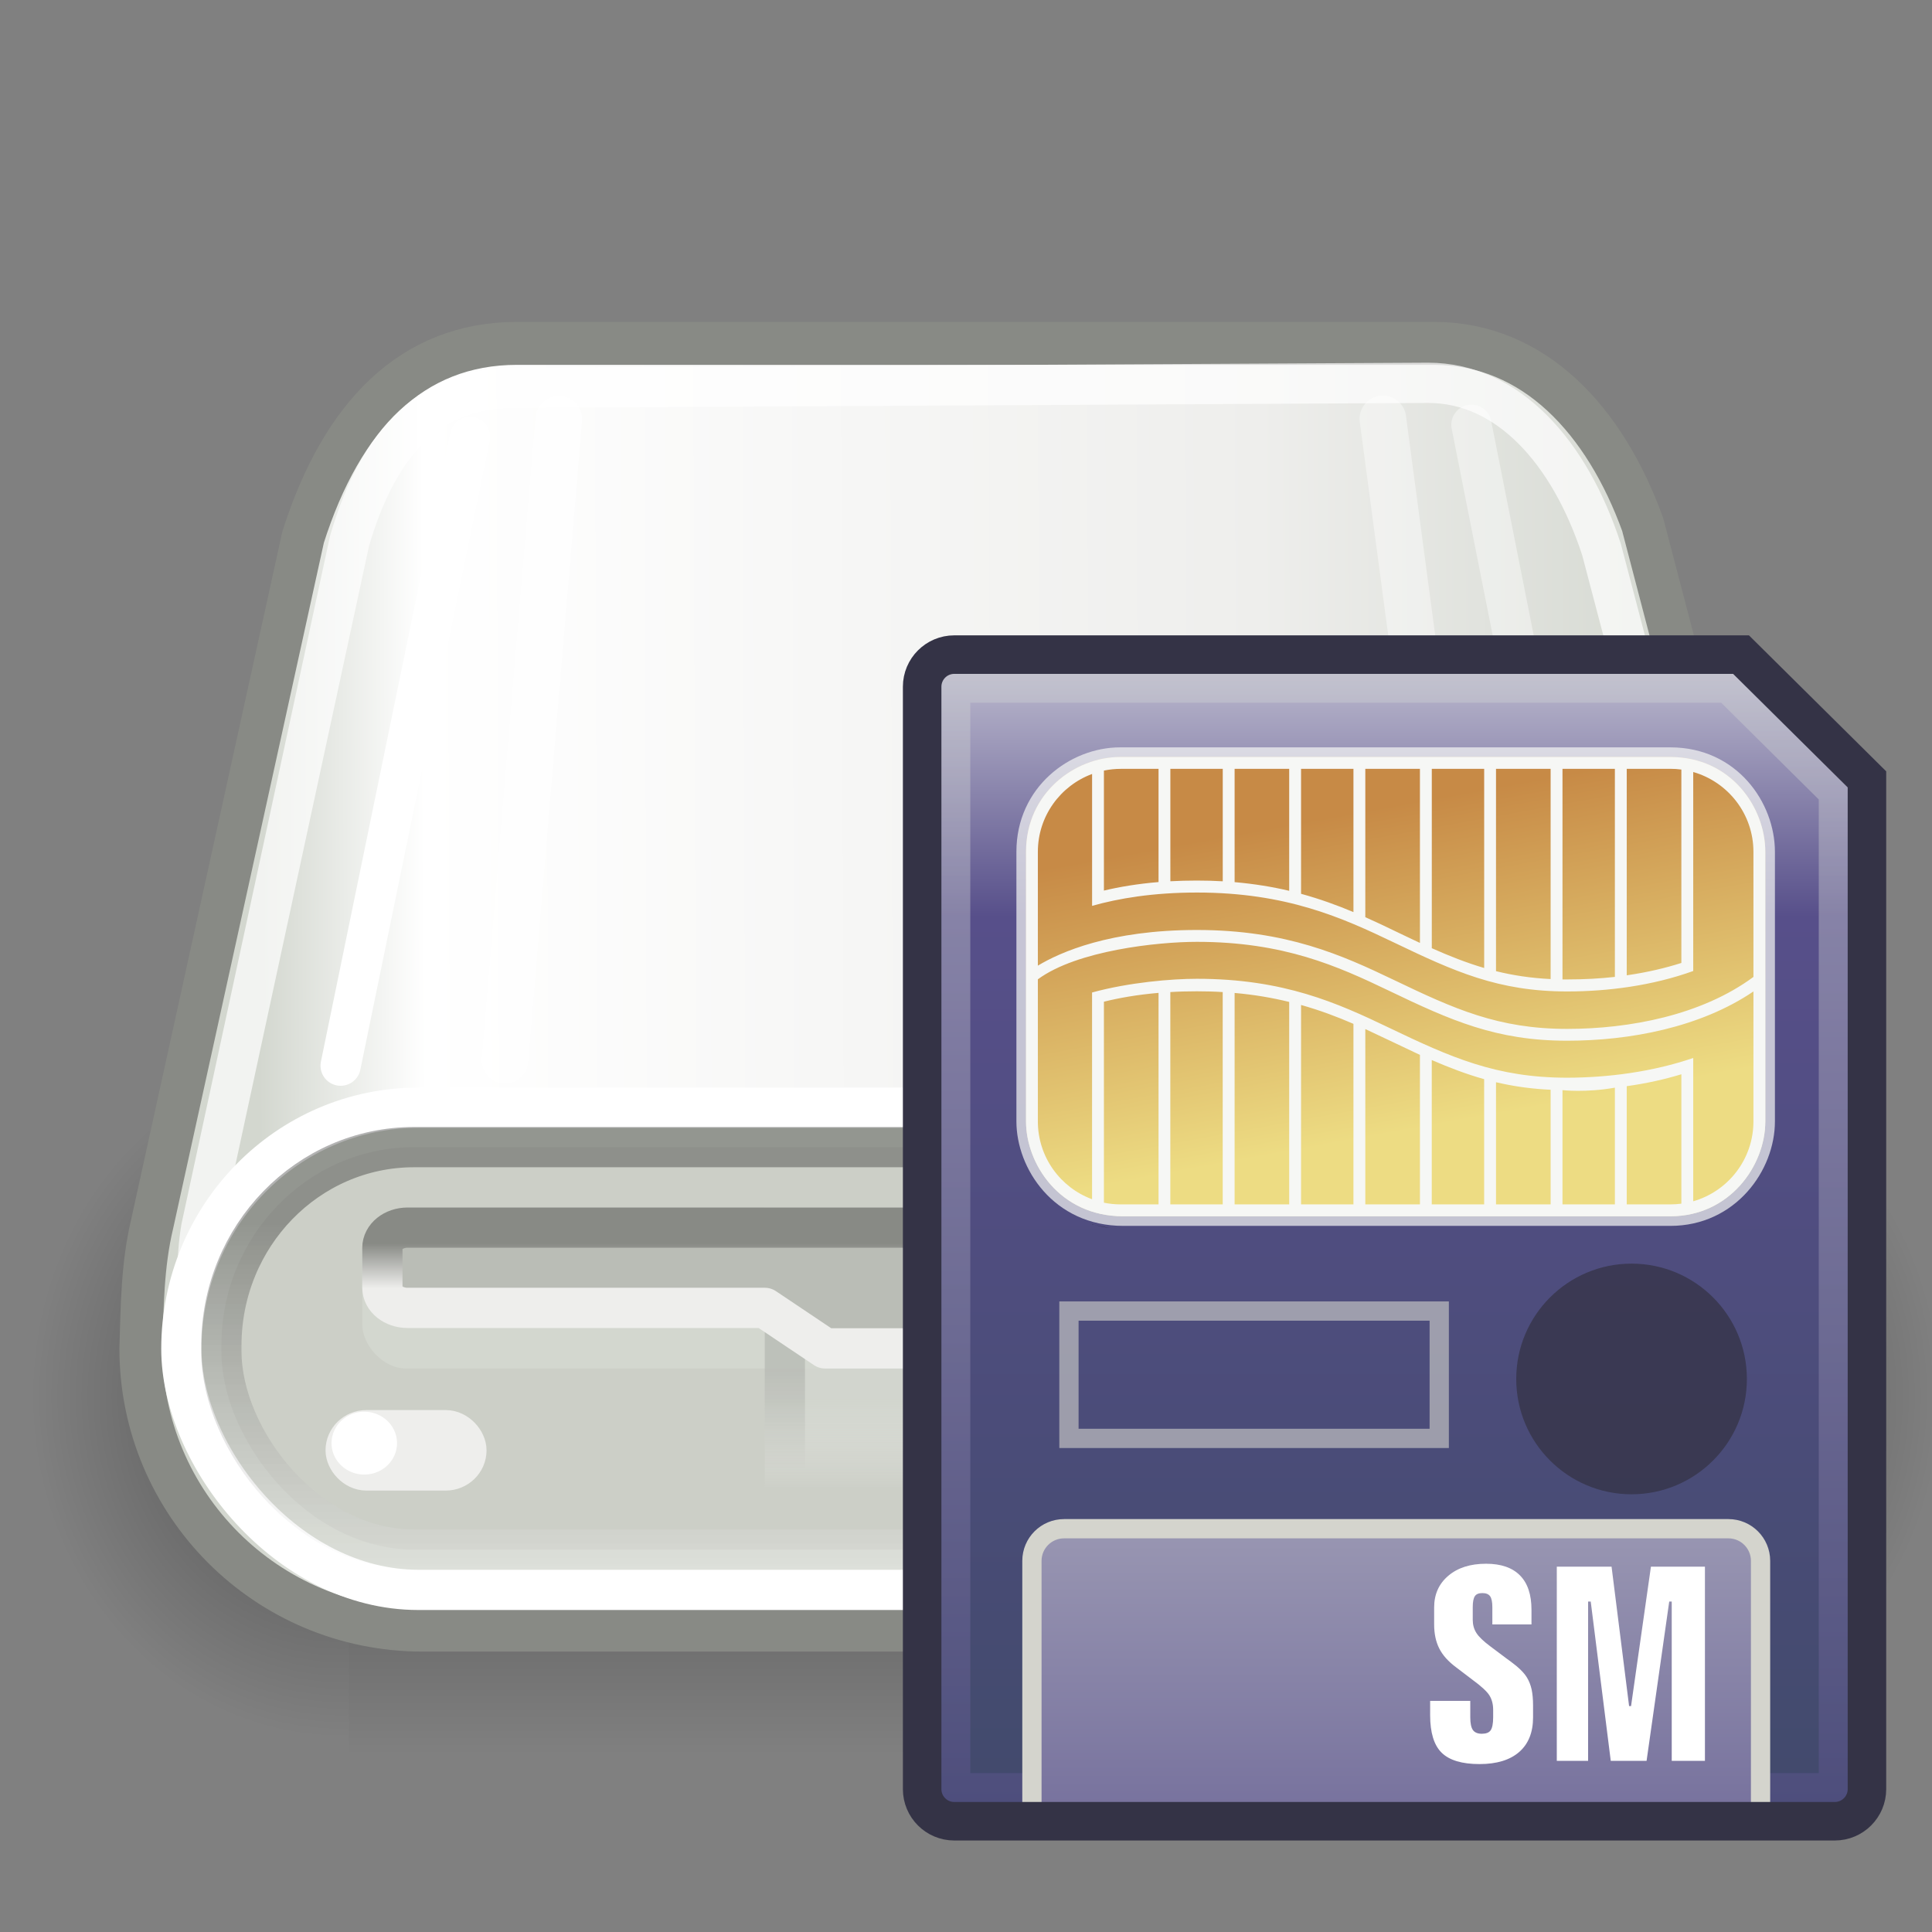 <?xml version="1.0" encoding="UTF-8" standalone="no"?>
<!-- Created with Inkscape (http://www.inkscape.org/) -->
<svg
   xmlns:dc="http://purl.org/dc/elements/1.1/"
   xmlns:cc="http://web.resource.org/cc/"
   xmlns:rdf="http://www.w3.org/1999/02/22-rdf-syntax-ns#"
   xmlns:svg="http://www.w3.org/2000/svg"
   xmlns="http://www.w3.org/2000/svg"
   xmlns:xlink="http://www.w3.org/1999/xlink"
   xmlns:sodipodi="http://sodipodi.sourceforge.net/DTD/sodipodi-0.dtd"
   xmlns:inkscape="http://www.inkscape.org/namespaces/inkscape"
   width="48px"
   height="48px"
   id="svg1306"
   sodipodi:version="0.32"
   inkscape:version="0.45.1"
   sodipodi:docbase="/Users/mlanglie/Desktop/Red Hat Work/GNOME icons/new gnome icons/SVG"
   sodipodi:docname="drive-removable-media-flash-sm.svg"
   inkscape:export-filename="/home/jimmac/Desktop/drive-optical.png"
   inkscape:export-xdpi="90"
   inkscape:export-ydpi="90"
   inkscape:output_extension="org.inkscape.output.svg.inkscape">
  <rect width="100%" height="100%" fill="#808080" stroke="none"/>
  <defs
     id="defs1308">
    <linearGradient
       id="SVGID_3_"
       gradientUnits="userSpaceOnUse"
       x1="11.962"
       y1="4.545"
       x2="13.462"
       y2="12.795">
      <stop
         offset="0"
         style="stop-color:#C78A46"
         id="stop267" />
      <stop
         offset="1"
         style="stop-color:#EDDC83"
         id="stop269" />
    </linearGradient>
    <linearGradient
       id="SVGID_2_"
       gradientUnits="userSpaceOnUse"
       x1="12.807"
       y1="10.866"
       x2="12.807"
       y2="37.616">
      <stop
         offset="0"
         style="stop-color:#D1D3D4"
         id="stop252" />
      <stop
         offset="1"
         style="stop-color:#574F8A"
         id="stop254" />
    </linearGradient>
    <linearGradient
       id="white_line_1_"
       gradientUnits="userSpaceOnUse"
       x1="12.763"
       y1="-0.384"
       x2="12.763"
       y2="31.116">
      <stop
         offset="0"
         style="stop-color:#D1D3D4"
         id="stop246" />
      <stop
         offset="1"
         style="stop-color:#574F8A"
         id="stop248" />
    </linearGradient>
    <linearGradient
       id="SVGID_1_"
       gradientUnits="userSpaceOnUse"
       x1="12.763"
       y1="-3.264"
       x2="12.763"
       y2="31.064">
      <stop
         offset="0.011"
         style="stop-color:#F6F7F5"
         id="stop237" />
      <stop
         offset="0.308"
         style="stop-color:#574F8A"
         id="stop239" />
      <stop
         offset="1"
         style="stop-color:#414A6B"
         id="stop241" />
    </linearGradient>
    <linearGradient
       inkscape:collect="always"
       id="linearGradient2268">
      <stop
         style="stop-color:#eeeeec"
         offset="0"
         id="stop2270" />
      <stop
         style="stop-color:#ffffff;stop-opacity:1"
         offset="1"
         id="stop2272" />
    </linearGradient>
    <linearGradient
       inkscape:collect="always"
       xlink:href="#linearGradient2268"
       id="linearGradient18521"
       gradientUnits="userSpaceOnUse"
       gradientTransform="matrix(0.401,0,0,0.401,45.583,36.912)"
       x1="21.875"
       y1="7.606"
       x2="21.875"
       y2="18.514" />
    <linearGradient
       inkscape:collect="always"
       id="linearGradient2249">
      <stop
         style="stop-color:#204a87;stop-opacity:1;"
         offset="0"
         id="stop2251" />
      <stop
         style="stop-color:#204a87;stop-opacity:0;"
         offset="1"
         id="stop2253" />
    </linearGradient>
    <linearGradient
       inkscape:collect="always"
       xlink:href="#linearGradient2249"
       id="linearGradient18519"
       gradientUnits="userSpaceOnUse"
       gradientTransform="matrix(0.401,0,0,0.401,45.583,36.912)"
       x1="37.625"
       y1="7.625"
       x2="37.625"
       y2="3.483" />
    <linearGradient
       inkscape:collect="always"
       id="linearGradient2319">
      <stop
         style="stop-color:#ffffff;stop-opacity:1;"
         offset="0"
         id="stop2321" />
      <stop
         style="stop-color:#ffffff;stop-opacity:0;"
         offset="1"
         id="stop2323" />
    </linearGradient>
    <linearGradient
       inkscape:collect="always"
       xlink:href="#linearGradient2319"
       id="linearGradient18517"
       gradientUnits="userSpaceOnUse"
       gradientTransform="matrix(0.401,0,0,0.401,45.583,36.912)"
       x1="20.485"
       y1="35"
       x2="27.375"
       y2="42.125" />
    <linearGradient
       inkscape:collect="always"
       xlink:href="#linearGradient2356"
       id="linearGradient18515"
       gradientUnits="userSpaceOnUse"
       gradientTransform="matrix(0.401,0,0,0.401,45.583,36.912)"
       x1="10"
       y1="27.996"
       x2="31"
       y2="42" />
    <linearGradient
       inkscape:collect="always"
       id="linearGradient2294">
      <stop
         style="stop-color:#3465a4"
         offset="0"
         id="stop2296" />
      <stop
         style="stop-color:#3465a4;stop-opacity:0"
         offset="1"
         id="stop2298" />
    </linearGradient>
    <linearGradient
       inkscape:collect="always"
       xlink:href="#linearGradient2294"
       id="linearGradient18513"
       gradientUnits="userSpaceOnUse"
       gradientTransform="matrix(0.401,0,0,0.401,45.583,36.912)"
       x1="18.75"
       y1="27.655"
       x2="18.827"
       y2="36.775" />
    <linearGradient
       inkscape:collect="always"
       id="linearGradient2238">
      <stop
         style="stop-color:#ffffff;stop-opacity:1;"
         offset="0"
         id="stop2240" />
      <stop
         style="stop-color:#ffffff;stop-opacity:0;"
         offset="1"
         id="stop2242" />
    </linearGradient>
    <linearGradient
       inkscape:collect="always"
       xlink:href="#linearGradient2238"
       id="linearGradient18511"
       gradientUnits="userSpaceOnUse"
       gradientTransform="matrix(0.401,0,0,0.401,45.583,36.912)"
       x1="34.84"
       y1="38.464"
       x2="30.686"
       y2="29" />
    <linearGradient
       inkscape:collect="always"
       id="linearGradient2207">
      <stop
         style="stop-color:#ffffff;stop-opacity:1;"
         offset="0"
         id="stop2209" />
      <stop
         style="stop-color:#ffffff;stop-opacity:0;"
         offset="1"
         id="stop2211" />
    </linearGradient>
    <linearGradient
       inkscape:collect="always"
       xlink:href="#linearGradient2207"
       id="linearGradient18509"
       gradientUnits="userSpaceOnUse"
       gradientTransform="matrix(0.401,0,0,0.401,45.583,36.912)"
       x1="10.875"
       y1="11.5"
       x2="47"
       y2="47.375" />
    <linearGradient
       id="linearGradient2388"
       inkscape:collect="always">
      <stop
         id="stop2390"
         offset="0"
         style="stop-color:#204a87" />
      <stop
         id="stop2392"
         offset="1"
         style="stop-color:#204a87;stop-opacity:0.398" />
    </linearGradient>
    <linearGradient
       inkscape:collect="always"
       xlink:href="#linearGradient2388"
       id="linearGradient18507"
       gradientUnits="userSpaceOnUse"
       gradientTransform="matrix(0.401,0,0,0.401,45.583,36.912)"
       x1="33.349"
       y1="28.693"
       x2="35.974"
       y2="33.049" />
    <linearGradient
       inkscape:collect="always"
       id="linearGradient2223">
      <stop
         style="stop-color:#3465a4"
         offset="0"
         id="stop2225" />
      <stop
         style="stop-color:#729fcf"
         offset="1"
         id="stop2227" />
    </linearGradient>
    <linearGradient
       inkscape:collect="always"
       xlink:href="#linearGradient2223"
       id="linearGradient18505"
       gradientUnits="userSpaceOnUse"
       gradientTransform="matrix(0.401,0,0,0.401,45.583,36.912)"
       x1="43.375"
       y1="-9.375"
       x2="21.125"
       y2="31.75" />
    <linearGradient
       inkscape:collect="always"
       id="linearGradient6210">
      <stop
         style="stop-color: white; stop-opacity: 1;"
         offset="0"
         id="stop6212" />
      <stop
         style="stop-color: white; stop-opacity: 0;"
         offset="1"
         id="stop6214" />
    </linearGradient>
    <linearGradient
       inkscape:collect="always"
       xlink:href="#linearGradient6210"
       id="linearGradient6216"
       x1="16.846"
       y1="8.678"
       x2="30.508"
       y2="78.505"
       gradientUnits="userSpaceOnUse" />
    <linearGradient
       id="linearGradient6099">
      <stop
         style="stop-color: rgb(238, 238, 236); stop-opacity: 1;"
         offset="0"
         id="stop6101" />
      <stop
         id="stop6107"
         offset="0.892"
         style="stop-color: rgb(222, 222, 218); stop-opacity: 1;" />
      <stop
         style="stop-color: rgb(131, 131, 117); stop-opacity: 1;"
         offset="1"
         id="stop6103" />
    </linearGradient>
    <linearGradient
       inkscape:collect="always"
       xlink:href="#linearGradient6099"
       id="linearGradient6105"
       x1="22.797"
       y1="39.68"
       x2="22.797"
       y2="46.636"
       gradientUnits="userSpaceOnUse"
       gradientTransform="matrix(1,0,0,0.934,0,1.558)" />
    <radialGradient
       inkscape:collect="always"
       xlink:href="#linearGradient6151"
       id="radialGradient6157"
       cx="33.455"
       cy="28.603"
       fx="33.455"
       fy="28.603"
       r="3.889"
       gradientUnits="userSpaceOnUse"
       gradientTransform="matrix(3.657,0,0,3.657,-88.898,-76.006)" />
    <linearGradient
       inkscape:collect="always"
       id="linearGradient6151">
      <stop
         style="stop-color: rgb(46, 52, 54); stop-opacity: 1;"
         offset="0"
         id="stop6153" />
      <stop
         style="stop-color: rgb(46, 52, 54); stop-opacity: 0;"
         offset="1"
         id="stop6155" />
    </linearGradient>
    <radialGradient
       inkscape:collect="always"
       xlink:href="#linearGradient6151"
       id="radialGradient6161"
       gradientUnits="userSpaceOnUse"
       gradientTransform="matrix(8.342,0,0,8.342,-227.629,-207.066)"
       cx="29.612"
       cy="27.975"
       fx="29.612"
       fy="27.975"
       r="3.889" />
    <linearGradient
       id="linearGradient6196">
      <stop
         style="stop-color: rgb(237, 212, 0); stop-opacity: 1;"
         offset="0"
         id="stop6198" />
      <stop
         id="stop6204"
         offset="0.5"
         style="stop-color: rgb(195, 175, 7); stop-opacity: 1;" />
      <stop
         style="stop-color: rgb(255, 235, 62); stop-opacity: 1;"
         offset="1"
         id="stop6200" />
    </linearGradient>
    <linearGradient
       inkscape:collect="always"
       xlink:href="#linearGradient6196"
       id="linearGradient6202"
       x1="29.375"
       y1="21.741"
       x2="22.102"
       y2="7.679"
       gradientUnits="userSpaceOnUse" />
    <linearGradient
       id="linearGradient6115">
      <stop
         style="stop-color: rgb(85, 87, 83); stop-opacity: 1;"
         offset="0"
         id="stop6117" />
      <stop
         style="stop-color: rgb(62, 63, 60); stop-opacity: 1;"
         offset="1"
         id="stop6119" />
    </linearGradient>
    <linearGradient
       inkscape:collect="always"
       xlink:href="#linearGradient6115"
       id="linearGradient6208"
       gradientUnits="userSpaceOnUse"
       gradientTransform="matrix(1,0,0,0.983,0,-7.0767e-2)"
       x1="21.617"
       y1="4.608"
       x2="26.444"
       y2="47.007" />
    <linearGradient
       id="linearGradient4109">
      <stop
         id="stop4111"
         offset="0"
         style="stop-color:white;stop-opacity:1;" />
      <stop
         id="stop4113"
         offset="1"
         style="stop-color:white;stop-opacity:0;" />
    </linearGradient>
    <linearGradient
       id="linearGradient4097">
      <stop
         style="stop-color:black;stop-opacity:1;"
         offset="0"
         id="stop4099" />
      <stop
         style="stop-color:black;stop-opacity:0;"
         offset="1"
         id="stop4101" />
    </linearGradient>
    <linearGradient
       inkscape:collect="always"
       id="linearGradient4051">
      <stop
         style="stop-color:white;stop-opacity:1;"
         offset="0"
         id="stop4053" />
      <stop
         style="stop-color:white;stop-opacity:0;"
         offset="1"
         id="stop4055" />
    </linearGradient>
    <linearGradient
       inkscape:collect="always"
       xlink:href="#linearGradient4059"
       id="linearGradient4085"
       gradientUnits="userSpaceOnUse"
       gradientTransform="translate(20,0)"
       x1="9.165"
       y1="4.415"
       x2="9.125"
       y2="11.352" />
    <linearGradient
       inkscape:collect="always"
       xlink:href="#linearGradient4059"
       id="linearGradient4081"
       gradientUnits="userSpaceOnUse"
       gradientTransform="translate(16,0)"
       x1="9.165"
       y1="4.415"
       x2="9.125"
       y2="11.352" />
    <linearGradient
       inkscape:collect="always"
       xlink:href="#linearGradient4059"
       id="linearGradient4077"
       gradientUnits="userSpaceOnUse"
       gradientTransform="translate(12,0)"
       x1="9.165"
       y1="4.415"
       x2="9.125"
       y2="11.352" />
    <linearGradient
       inkscape:collect="always"
       xlink:href="#linearGradient4059"
       id="linearGradient4073"
       gradientUnits="userSpaceOnUse"
       gradientTransform="translate(8,0)"
       x1="9.165"
       y1="4.415"
       x2="9.125"
       y2="11.352" />
    <linearGradient
       inkscape:collect="always"
       xlink:href="#linearGradient4059"
       id="linearGradient4069"
       gradientUnits="userSpaceOnUse"
       x1="9.165"
       y1="4.415"
       x2="9.125"
       y2="11.352"
       gradientTransform="translate(4,0)" />
    <linearGradient
       id="linearGradient4059">
      <stop
         style="stop-color:#edd400;stop-opacity:1;"
         offset="0"
         id="stop4061" />
      <stop
         style="stop-color:#b19e00;stop-opacity:1;"
         offset="1"
         id="stop4063" />
    </linearGradient>
    <linearGradient
       inkscape:collect="always"
       xlink:href="#linearGradient4059"
       id="linearGradient4065"
       x1="9.165"
       y1="4.415"
       x2="9.125"
       y2="11.352"
       gradientUnits="userSpaceOnUse" />
    <linearGradient
       inkscape:collect="always"
       id="linearGradient4117">
      <stop
         style="stop-color:white;stop-opacity:1;"
         offset="0"
         id="stop4119" />
      <stop
         style="stop-color:white;stop-opacity:0;"
         offset="1"
         id="stop4121" />
    </linearGradient>
    <linearGradient
       inkscape:collect="always"
       id="linearGradient4125">
      <stop
         style="stop-color:black;stop-opacity:1;"
         offset="0"
         id="stop4127" />
      <stop
         style="stop-color:black;stop-opacity:0;"
         offset="1"
         id="stop4129" />
    </linearGradient>
    <linearGradient
       id="linearGradient4134">
      <stop
         style="stop-color:#3465a4;stop-opacity:1;"
         offset="0"
         id="stop4136" />
      <stop
         style="stop-color:#2d578e;stop-opacity:1;"
         offset="1"
         id="stop4138" />
    </linearGradient>
    <linearGradient
       id="linearGradient3355">
      <stop
         style="stop-color:#6f716c;stop-opacity:1;"
         offset="0"
         id="stop3357" />
      <stop
         style="stop-color:#888a85;stop-opacity:0;"
         offset="1"
         id="stop3359" />
    </linearGradient>
    <linearGradient
       id="linearGradient3671">
      <stop
         style="stop-color:#ffffff;stop-opacity:1;"
         offset="0"
         id="stop3673" />
      <stop
         id="stop3691"
         offset="0.475"
         style="stop-color:#ffffff;stop-opacity:1;" />
      <stop
         style="stop-color:#ffffff;stop-opacity:0;"
         offset="1"
         id="stop3675" />
    </linearGradient>
    <linearGradient
       id="linearGradient3683">
      <stop
         id="stop3685"
         offset="0"
         style="stop-color:#f6f6f5;stop-opacity:1;" />
      <stop
         id="stop3689"
         offset="1"
         style="stop-color:#d3d7cf;stop-opacity:1" />
    </linearGradient>
    <linearGradient
       id="linearGradient3702">
      <stop
         style="stop-color:black;stop-opacity:0;"
         offset="0"
         id="stop3704" />
      <stop
         id="stop3710"
         offset="0.5"
         style="stop-color:black;stop-opacity:1;" />
      <stop
         style="stop-color:black;stop-opacity:0;"
         offset="1"
         id="stop3706" />
    </linearGradient>
    <linearGradient
       id="linearGradient2356">
      <stop
         style="stop-color:#8a9580;stop-opacity:1;"
         offset="0"
         id="stop2358" />
      <stop
         id="stop2364"
         offset="0.385"
         style="stop-color:#dcded9;stop-opacity:1;" />
      <stop
         style="stop-color:#b8bcb4;stop-opacity:1;"
         offset="0.634"
         id="stop2366" />
      <stop
         id="stop2368"
         offset="0.821"
         style="stop-color:#d7d9d5;stop-opacity:1;" />
      <stop
         style="stop-color:#babdb6"
         offset="1"
         id="stop2360" />
    </linearGradient>
    <linearGradient
       inkscape:collect="always"
       id="linearGradient3725">
      <stop
         style="stop-color:#eeeeec;stop-opacity:1;"
         offset="0"
         id="stop3727" />
      <stop
         style="stop-color:#eeeeec;stop-opacity:0;"
         offset="1"
         id="stop3729" />
    </linearGradient>
    <linearGradient
       inkscape:collect="always"
       id="linearGradient3709">
      <stop
         style="stop-color:black;stop-opacity:1;"
         offset="0"
         id="stop3711" />
      <stop
         style="stop-color:black;stop-opacity:0;"
         offset="1"
         id="stop3713" />
    </linearGradient>
    <linearGradient
       id="linearGradient2809">
      <stop
         style="stop-color:#d3d7cf;stop-opacity:1;"
         offset="0"
         id="stop2811" />
      <stop
         style="stop-color:#eeeeec;stop-opacity:0;"
         offset="1"
         id="stop2813" />
    </linearGradient>
    <linearGradient
       id="linearGradient3763">
      <stop
         style="stop-color:#888a85;stop-opacity:1;"
         offset="0"
         id="stop3765" />
      <stop
         style="stop-color:#babdb6;stop-opacity:1"
         offset="1"
         id="stop3767" />
    </linearGradient>
    <linearGradient
       id="linearGradient3942">
      <stop
         id="stop3944"
         offset="0"
         style="stop-color:#888a85;stop-opacity:1" />
      <stop
         id="stop3946"
         offset="1"
         style="stop-color:#eeeeec;stop-opacity:1" />
    </linearGradient>
    <linearGradient
       id="linearGradient3877">
      <stop
         style="stop-color:black;stop-opacity:1;"
         offset="0"
         id="stop3879" />
      <stop
         style="stop-color:white;stop-opacity:0.773;"
         offset="1"
         id="stop3881" />
    </linearGradient>
    <linearGradient
       id="linearGradient3859">
      <stop
         id="stop3861"
         offset="0"
         style="stop-color:#d3d7cf;stop-opacity:1" />
      <stop
         id="stop3037"
         offset="0.31"
         style="stop-color:#eeeeec;stop-opacity:1;" />
      <stop
         style="stop-color:white;stop-opacity:1;"
         offset="0.886"
         id="stop3039" />
      <stop
         id="stop3863"
         offset="1"
         style="stop-color:#d3d7cf;stop-opacity:1" />
    </linearGradient>
    <linearGradient
       inkscape:collect="always"
       id="linearGradient5060">
      <stop
         style="stop-color:black;stop-opacity:1;"
         offset="0"
         id="stop5062" />
      <stop
         style="stop-color:black;stop-opacity:0;"
         offset="1"
         id="stop5064" />
    </linearGradient>
    <linearGradient
       id="linearGradient5048">
      <stop
         style="stop-color:black;stop-opacity:0;"
         offset="0"
         id="stop5050" />
      <stop
         id="stop5056"
         offset="0.5"
         style="stop-color:black;stop-opacity:1;" />
      <stop
         style="stop-color:black;stop-opacity:0;"
         offset="1"
         id="stop5052" />
    </linearGradient>
    <linearGradient
       inkscape:collect="always"
       xlink:href="#linearGradient3859"
       id="linearGradient2899"
       gradientUnits="userSpaceOnUse"
       gradientTransform="matrix(1.17,0,0,1.867,-4.089,-5.493)"
       x1="39.847"
       y1="17.289"
       x2="9.015"
       y2="17.47" />
    <linearGradient
       inkscape:collect="always"
       xlink:href="#linearGradient3942"
       id="linearGradient2925"
       gradientUnits="userSpaceOnUse"
       gradientTransform="matrix(1.168,0,0,0.94,-5.224,3.708)"
       x1="31.26"
       y1="28.921"
       x2="31.26"
       y2="30.106" />
    <linearGradient
       inkscape:collect="always"
       xlink:href="#linearGradient3877"
       id="linearGradient3883"
       x1="75"
       y1="56.938"
       x2="75"
       y2="63.92"
       gradientUnits="userSpaceOnUse"
       gradientTransform="matrix(1.197,0,0,1.233,-76.532,-39.773)" />
    <linearGradient
       inkscape:collect="always"
       xlink:href="#linearGradient5048"
       id="linearGradient3903"
       gradientUnits="userSpaceOnUse"
       gradientTransform="matrix(2.774,0,0,1.97,-1892.179,-872.885)"
       x1="302.857"
       y1="366.648"
       x2="302.857"
       y2="609.505" />
    <radialGradient
       inkscape:collect="always"
       xlink:href="#linearGradient5060"
       id="radialGradient3905"
       gradientUnits="userSpaceOnUse"
       gradientTransform="matrix(2.774,0,0,1.97,-1891.633,-872.885)"
       cx="605.714"
       cy="486.648"
       fx="605.714"
       fy="486.648"
       r="117.143" />
    <radialGradient
       inkscape:collect="always"
       xlink:href="#linearGradient5060"
       id="radialGradient3907"
       gradientUnits="userSpaceOnUse"
       gradientTransform="matrix(-2.774,0,0,1.97,112.762,-872.885)"
       cx="605.714"
       cy="486.648"
       fx="605.714"
       fy="486.648"
       r="117.143" />
    <linearGradient
       inkscape:collect="always"
       xlink:href="#linearGradient3763"
       id="linearGradient3769"
       x1="36.052"
       y1="34.193"
       x2="35.239"
       y2="32.024"
       gradientUnits="userSpaceOnUse"
       gradientTransform="translate(1,2)" />
    <linearGradient
       inkscape:collect="always"
       xlink:href="#linearGradient2809"
       id="linearGradient2815"
       x1="22.777"
       y1="32.072"
       x2="22.777"
       y2="34"
       gradientUnits="userSpaceOnUse"
       gradientTransform="matrix(1,0,0,1.167,0,-2.667)" />
    <linearGradient
       inkscape:collect="always"
       xlink:href="#linearGradient3709"
       id="linearGradient3715"
       x1="19.562"
       y1="31.812"
       x2="19.562"
       y2="33.659"
       gradientUnits="userSpaceOnUse"
       gradientTransform="matrix(1,0,0,1.333,0,-8.333)" />
    <linearGradient
       inkscape:collect="always"
       xlink:href="#linearGradient3725"
       id="linearGradient3731"
       x1="29.522"
       y1="32.024"
       x2="29.522"
       y2="33.553"
       gradientUnits="userSpaceOnUse"
       gradientTransform="matrix(1,0,0,1.333,0,-8.333)" />
    <linearGradient
       inkscape:collect="always"
       xlink:href="#linearGradient4109"
       id="linearGradient44502"
       gradientUnits="userSpaceOnUse"
       gradientTransform="matrix(0.466,0,0,0.466,28.103,23.065)"
       x1="25.044"
       y1="20.624"
       x2="25.792"
       y2="28.863" />
    <linearGradient
       inkscape:collect="always"
       xlink:href="#linearGradient4097"
       id="linearGradient44505"
       gradientUnits="userSpaceOnUse"
       x1="22.937"
       y1="29.935"
       x2="22.937"
       y2="40.689"
       gradientTransform="matrix(0.507,0,0,0.507,27.207,21.805)" />
    <linearGradient
       inkscape:collect="always"
       xlink:href="#linearGradient4051"
       id="linearGradient44508"
       gradientUnits="userSpaceOnUse"
       gradientTransform="matrix(0.507,0,0,0.507,27.207,21.805)"
       x1="22.51"
       y1="1.979"
       x2="31.604"
       y2="58.91" />
    <linearGradient
       inkscape:collect="always"
       xlink:href="#linearGradient4125"
       id="linearGradient44518"
       gradientUnits="userSpaceOnUse"
       x1="19.5"
       y1="10.687"
       x2="19.5"
       y2="2.125"
       gradientTransform="matrix(0.507,0,0,0.507,27.207,21.805)" />
    <linearGradient
       inkscape:collect="always"
       xlink:href="#linearGradient4117"
       id="linearGradient44520"
       gradientUnits="userSpaceOnUse"
       x1="19.5"
       y1="10.687"
       x2="19.5"
       y2="2.125"
       gradientTransform="matrix(0.507,0,0,0.507,27.207,21.805)" />
    <linearGradient
       inkscape:collect="always"
       xlink:href="#linearGradient4134"
       id="linearGradient44523"
       gradientUnits="userSpaceOnUse"
       x1="19.864"
       y1="17.907"
       x2="37.166"
       y2="41.595"
       gradientTransform="matrix(0.507,0,0,0.507,27.207,21.805)" />
  </defs>
  <sodipodi:namedview
     id="base"
     pagecolor="#ffffff"
     bordercolor="#c5c5c5"
     borderopacity="1"
     inkscape:pageopacity="0.0"
     inkscape:pageshadow="2"
     inkscape:zoom="8"
     inkscape:cx="35.273727"
     inkscape:cy="13.0875"
     inkscape:current-layer="layer1"
     showgrid="false"
     inkscape:grid-bbox="false"
     inkscape:document-units="px"
     stroke="#888a85"
     fill="#babdb6"
     inkscape:window-width="701"
     inkscape:window-height="790"
     inkscape:window-x="407"
     inkscape:window-y="93"
     inkscape:showpageshadow="false"
     inkscape:guide-points="false"
     inkscape:object-points="false"
     inkscape:object-paths="false"
     inkscape:guide-bbox="true"
     gridspacingx="0.5px"
     gridspacingy="0.5px"
     gridempspacing="2"
     inkscape:grid-points="true"
     showguides="false"
     showborder="true"
     inkscape:object-bbox="true">
    <sodipodi:guide
       orientation="horizontal"
       position="2.812"
       id="guide2906" />
  </sodipodi:namedview>
  <g
     id="layer1"
     inkscape:label="Layer 1"
     inkscape:groupmode="layer">
    <g
       transform="matrix(2.364027e-2,0,0,3.669526e-2,45.526,31.536)"
       id="g3895">
      <rect
         style="opacity:0.402;color:black;fill:url(#linearGradient3903);fill-opacity:1;fill-rule:nonzero;stroke:none;stroke-width:1;stroke-linecap:round;stroke-linejoin:miter;marker:none;marker-start:none;marker-mid:none;marker-end:none;stroke-miterlimit:4;stroke-dasharray:none;stroke-dashoffset:0;stroke-opacity:1;visibility:visible;display:inline;overflow:visible"
         id="rect3897"
         width="1339.633"
         height="478.357"
         x="-1559.252"
         y="-150.697" />
      <path
         style="opacity:0.402;color:black;fill:url(#radialGradient3905);fill-opacity:1;fill-rule:nonzero;stroke:none;stroke-width:1;stroke-linecap:round;stroke-linejoin:miter;marker:none;marker-start:none;marker-mid:none;marker-end:none;stroke-miterlimit:4;stroke-dasharray:none;stroke-dashoffset:0;stroke-opacity:1;visibility:visible;display:inline;overflow:visible"
         d="M -219.619,-150.68 C -219.619,-150.68 -219.619,327.65 -219.619,327.65 C -76.745,328.551 125.781,220.481 125.781,88.454 C 125.781,-43.572 -33.655,-150.68 -219.619,-150.68 z "
         id="path3899"
         sodipodi:nodetypes="cccc" />
      <path
         sodipodi:nodetypes="cccc"
         id="path3901"
         d="M -1559.252,-150.68 C -1559.252,-150.68 -1559.252,327.65 -1559.252,327.65 C -1702.127,328.551 -1904.652,220.481 -1904.652,88.454 C -1904.652,-43.572 -1745.216,-150.68 -1559.252,-150.68 z "
         style="opacity:0.402;color:black;fill:url(#radialGradient3907);fill-opacity:1;fill-rule:nonzero;stroke:none;stroke-width:1;stroke-linecap:round;stroke-linejoin:miter;marker:none;marker-start:none;marker-mid:none;marker-end:none;stroke-miterlimit:4;stroke-dasharray:none;stroke-dashoffset:0;stroke-opacity:1;visibility:visible;display:inline;overflow:visible" />
    </g>
    <path
       style="fill:url(#linearGradient2899);fill-opacity:1;fill-rule:evenodd;stroke:#888a85;stroke-width:1.067px;stroke-linecap:butt;stroke-linejoin:round;stroke-opacity:1"
       d="M 12.844,8.531 C 10.232,8.531 8.49,10.329 7.531,13.344 C 7.531,13.344 3.781,30.406 3.781,30.406 C 3.538,31.422 3.531,32.466 3.5,33.5 C 3.5,37.372 6.628,40.5 10.5,40.5 L 38.5,40.5 C 42.372,40.5 45.5,37.372 45.5,33.5 C 45.468,32.107 45.393,30.781 45.094,29.406 L 40.812,13.031 C 39.879,10.454 38.128,8.531 35.625,8.531 L 12.844,8.531 z "
       id="path2897"
       sodipodi:nodetypes="cccsccscccc" />
    <path
       style="opacity:0.4;fill:none;fill-rule:evenodd;stroke:white;stroke-width:1px;stroke-linecap:round;stroke-linejoin:miter;stroke-opacity:1"
       d="M 39.663,26.211 L 36.557,10.554"
       id="path3925"
       sodipodi:nodetypes="cc" />
    <path
       style="opacity:0.7;fill:none;fill-opacity:1;fill-rule:evenodd;stroke:white;stroke-width:1;stroke-linecap:butt;stroke-linejoin:round;stroke-miterlimit:4;stroke-dasharray:none;stroke-opacity:1"
       d="M 12.816,9.633 C 10.757,9.633 9.436,10.87 8.685,13.436 C 8.685,13.436 5,30.503 5,30.503 C 4.506,33.443 5.986,38.132 10.637,39.196 L 38.372,39.196 C 43.736,38.991 45.341,34.21 44.122,30.127 C 44.122,30.127 39.79,13.655 39.79,13.655 C 38.996,11.215 37.454,9.511 35.483,9.511 L 12.816,9.633 z "
       id="path2960"
       sodipodi:nodetypes="ccccccccc" />
    <rect
       style="opacity:1;color:black;fill:#d3d7cf;fill-opacity:1;fill-rule:nonzero;stroke:white;stroke-width:1;stroke-linecap:round;stroke-linejoin:round;marker:none;marker-start:none;marker-mid:none;marker-end:none;stroke-miterlimit:4;stroke-dasharray:none;stroke-dashoffset:1.2;stroke-opacity:1;visibility:visible;display:inline;overflow:visible"
       id="rect2909"
       width="39.994"
       height="11.979"
       x="4.506"
       y="27.521"
       rx="5.886"
       ry="5.99" />
    <rect
       ry="4.931"
       rx="4.787"
       y="28.5"
       x="5.5"
       height="10"
       width="38"
       id="rect2898"
       style="opacity:0.3;color:black;fill:#babdb6;fill-opacity:1;fill-rule:nonzero;stroke:url(#linearGradient3883);stroke-width:1;stroke-linecap:round;stroke-linejoin:round;marker:none;marker-start:none;marker-mid:none;marker-end:none;stroke-miterlimit:4;stroke-dasharray:none;stroke-dashoffset:1.2;stroke-opacity:1;visibility:visible;display:inline;overflow:visible" />
    <rect
       style="fill:#babdb6;fill-opacity:1;stroke:url(#linearGradient3769);stroke-width:1;stroke-linecap:round;stroke-linejoin:round;stroke-miterlimit:4;stroke-dasharray:none;stroke-dashoffset:0;stroke-opacity:1"
       id="rect1949"
       width="6"
       height="2"
       x="34.561"
       y="34.528"
       rx="1"
       ry="1" />
    <rect
       style="opacity:1;fill:#d3d7cf;fill-opacity:1;stroke:none;stroke-width:1;stroke-linecap:round;stroke-linejoin:miter;stroke-miterlimit:4;stroke-dasharray:none;stroke-dashoffset:0;stroke-opacity:1"
       id="rect1916"
       width="31"
       height="4"
       x="9"
       y="30"
       rx="1.094"
       ry="1.094" />
    <rect
       style="opacity:0.8;fill:url(#linearGradient2815);fill-opacity:1;stroke:none;stroke-width:1;stroke-linecap:round;stroke-linejoin:miter;stroke-miterlimit:4;stroke-dasharray:none;stroke-dashoffset:0;stroke-opacity:1"
       id="rect2807"
       width="11"
       height="7"
       x="19"
       y="30"
       rx="0"
       ry="0" />
    <rect
       style="opacity:0.5;fill:url(#linearGradient3731);fill-opacity:1;stroke:none;stroke-width:1;stroke-linecap:round;stroke-linejoin:miter;stroke-miterlimit:4;stroke-dasharray:none;stroke-dashoffset:0;stroke-opacity:1"
       id="rect3704"
       width="1"
       height="4"
       x="29"
       y="33" />
    <rect
       style="opacity:0.1;fill:url(#linearGradient3715);fill-opacity:1;stroke:none;stroke-width:1;stroke-linecap:round;stroke-linejoin:miter;stroke-miterlimit:4;stroke-dasharray:none;stroke-dashoffset:0;stroke-opacity:1"
       id="rect3706"
       width="1"
       height="4"
       x="19"
       y="33" />
    <path
       style="fill:#babdb6;fill-opacity:1;stroke:url(#linearGradient2925);stroke-width:1;stroke-linecap:round;stroke-linejoin:round;stroke-miterlimit:4;stroke-dashoffset:0;stroke-opacity:1"
       d="M 10.126,30.5 L 38.874,30.5 C 39.221,30.5 39.5,30.725 39.5,31.004 L 39.5,31.99 C 39.5,32.269 39.221,32.494 38.874,32.494 L 30,32.494 L 28.5,33.5 L 20.5,33.5 L 19,32.494 L 10.126,32.494 C 9.779,32.494 9.5,32.269 9.5,31.99 L 9.5,31.004 C 9.5,30.725 9.779,30.5 10.126,30.5 z "
       id="rect1951"
       sodipodi:nodetypes="ccccccccccccc" />
    <g
       id="g1933"
       transform="translate(-1,3)">
      <rect
         ry="0.5"
         rx="0.515"
         y="32.533"
         x="9.588"
         height="1"
         width="3"
         id="rect1965"
         style="fill:#eeeeec;fill-opacity:1;stroke:#eeeeec;stroke-width:1;stroke-linecap:round;stroke-linejoin:round;stroke-miterlimit:4;stroke-dasharray:none;stroke-dashoffset:0;stroke-opacity:1" />
      <path
         transform="matrix(1.679,0,0,2.172,-111.834,-100.656)"
         d="M 73.078 61.469 A 0.484 0.359 0 1 1  72.109,61.469 A 0.484 0.359 0 1 1  73.078 61.469 z"
         sodipodi:ry="0.359375"
         sodipodi:rx="0.484375"
         sodipodi:cy="61.46875"
         sodipodi:cx="72.59375"
         id="path3893"
         style="color:black;fill:white;fill-opacity:1;fill-rule:nonzero;stroke:none;stroke-width:1;stroke-linecap:round;stroke-linejoin:round;marker:none;marker-start:none;marker-mid:none;marker-end:none;stroke-miterlimit:4;stroke-dasharray:none;stroke-dashoffset:1.2;stroke-opacity:1;visibility:visible;display:inline;overflow:visible"
         sodipodi:type="arc" />
    </g>
    <path
       style="opacity:1;fill:none;fill-rule:evenodd;stroke:white;stroke-width:1px;stroke-linecap:round;stroke-linejoin:miter;stroke-opacity:1"
       d="M 8.463,26.476 L 11.677,10.856"
       id="path3921"
       sodipodi:nodetypes="cc" />
    <path
       style="opacity:0.7;fill:none;fill-rule:evenodd;stroke:white;stroke-width:1.157px;stroke-linecap:round;stroke-linejoin:miter;stroke-opacity:1"
       d="M 12.542,26.343 L 13.883,10.411"
       id="path3923"
       sodipodi:nodetypes="cc" />
    <path
       style="opacity:0.4;fill:none;fill-rule:evenodd;stroke:#ffffff;stroke-width:1.157px;stroke-linecap:round;stroke-linejoin:miter;stroke-opacity:1"
       d="M 36.468,26.255 L 34.357,10.406"
       id="path3927"
       sodipodi:nodetypes="cc" />
    <g
       id="g6035"
       transform="matrix(0.957,0,0,0.957,22.432,15.785)">
      <path
         id="path243"
         d="M 0.5,1.334 C 0.5,0.874 0.873,0.5 1.334,0.5 L 21.759,0.5 L 25.028,3.739 L 25.028,29.953 C 25.028,30.414 24.654,30.787 24.194,30.787 L 1.334,30.787 C 0.873,30.787 0.5,30.414 0.5,29.953 L 0.5,1.334 L 0.5,1.334 z "
         style="fill:url(#SVGID_1_)" />
      <path
         d="M 0.5,1.334 C 0.5,0.874 0.873,0.5 1.334,0.5 L 21.759,0.5 L 25.028,3.739 L 25.028,29.953 C 25.028,30.414 24.654,30.787 24.194,30.787 L 1.334,30.787 C 0.873,30.787 0.5,30.414 0.5,29.953 L 0.5,1.334 L 0.5,1.334 z M 1.75,29.537 L 23.777,29.537 L 23.777,4.261 L 21.244,1.75 L 1.75,1.75 L 1.75,29.537 L 1.75,29.537 z "
         id="white_line_4_"
         style="opacity:0.51;fill:url(#white_line_1_)" />
      <path
         id="path256"
         d="M 22.266,30.787 L 3.35,30.787 L 3.35,24.027 C 3.35,23.567 3.724,23.193 4.184,23.193 L 21.432,23.193 C 21.892,23.193 22.266,23.567 22.266,24.027 L 22.266,30.787 L 22.266,30.787 z "
         style="fill:url(#SVGID_2_)" />
      <path
         id="path258"
         d="M 15.923,19.305 C 15.923,17.652 17.264,16.311 18.917,16.311 C 20.57,16.311 21.911,17.652 21.911,19.305 C 21.911,20.958 20.57,22.299 18.917,22.299 C 17.264,22.299 15.923,20.958 15.923,19.305 L 15.923,19.305 z "
         style="opacity:0.75;fill:#343346" />
      <polygon
         id="polygon260"
         points="4.911,15.287 4.981,15.306 4.911,15.284 4.911,15.287 " />
      <path
         id="path262"
         d="M 5.658,15.4 C 5.414,15.4 5.209,15.363 4.981,15.305 C 5.196,15.367 5.424,15.4 5.658,15.4 L 5.658,15.4 z " />
      <polygon
         id="polygon264"
         points="4.911,3.59 4.98,3.571 4.911,3.59 " />
      <path
         id="path271"
         d="M 5.637,3.158 L 19.926,3.158 C 21.496,3.158 22.389,4.464 22.389,5.62 L 22.389,12.618 C 22.389,13.774 21.458,15.081 19.926,15.081 L 5.719,15.081 C 4.068,15.081 3.197,13.718 3.197,12.618 L 3.197,5.62 C 3.196,4.087 4.471,3.158 5.637,3.158 L 5.637,3.158 z "
         stroke-miterlimit="3.864"
         style="fill:url(#SVGID_3_);stroke:#f6f7f5;stroke-width:0.5;stroke-miterlimit:3.864;stroke-opacity:0.7" />
      <path
         id="path273"
         d="M 18.792,14.773 L 19.926,14.773 C 20.023,14.773 20.116,14.766 20.21,14.754 L 20.21,11.395 C 19.792,11.522 19.32,11.631 18.792,11.704 L 18.792,14.773 L 18.792,14.773 z M 17.124,14.773 L 18.484,14.773 L 18.484,11.743 C 17.725,11.877 17.124,11.807 17.124,11.807 L 17.124,14.773 L 17.124,14.773 z M 15.398,14.773 L 16.816,14.773 L 16.816,11.797 C 16.363,11.776 15.948,11.721 15.553,11.636 L 15.398,11.602 L 15.398,14.773 L 15.398,14.773 z M 13.73,14.773 L 15.09,14.773 L 15.09,11.522 C 14.63,11.393 14.189,11.224 13.73,11.026 L 13.73,14.773 L 13.73,14.773 z M 12.005,14.773 L 13.423,14.773 L 13.423,10.892 C 13.262,10.817 12.212,10.316 12.005,10.221 L 12.005,14.773 L 12.005,14.773 z M 10.337,14.773 L 11.697,14.773 L 11.697,10.086 C 11.273,9.902 10.828,9.734 10.337,9.596 L 10.337,14.773 L 10.337,14.773 z M 8.612,14.773 L 10.029,14.773 L 10.029,9.517 C 9.596,9.411 9.129,9.329 8.612,9.284 L 8.612,14.773 L 8.612,14.773 z M 6.944,14.773 L 8.303,14.773 L 8.303,9.261 C 8.088,9.247 7.864,9.241 7.631,9.241 C 7.391,9.241 7.161,9.247 6.943,9.261 L 6.943,14.773 L 6.944,14.773 z M 5.658,14.773 L 6.637,14.773 L 6.637,9.282 C 6.089,9.329 5.619,9.411 5.219,9.511 L 5.219,14.729 C 5.36,14.758 5.508,14.773 5.658,14.773 L 5.658,14.773 z M 12.005,7.317 C 12.26,7.43 12.507,7.547 12.75,7.665 C 12.976,7.772 13.198,7.881 13.423,7.985 L 13.423,3.465 L 12.005,3.465 L 12.005,7.317 L 12.005,7.317 z M 10.337,6.71 C 10.829,6.845 11.275,7.007 11.697,7.185 L 11.697,3.466 L 10.337,3.466 L 10.337,6.71 L 10.337,6.71 z M 10.029,3.466 L 8.612,3.466 L 8.612,6.407 C 9.128,6.452 9.595,6.53 10.029,6.632 L 10.029,3.466 L 10.029,3.466 z M 15.091,3.466 L 13.731,3.466 L 13.731,8.122 C 14.192,8.327 14.633,8.501 15.091,8.636 L 15.091,3.466 L 15.091,3.466 z M 16.816,3.466 L 15.398,3.466 L 15.398,8.718 C 15.838,8.827 16.301,8.898 16.816,8.923 L 16.816,3.466 L 16.816,3.466 z M 18.484,3.466 L 17.124,3.466 L 17.124,8.933 L 17.245,8.933 C 17.688,8.933 18.1,8.91 18.484,8.867 L 18.484,3.466 L 18.484,3.466 z M 20.21,3.484 C 20.116,3.471 20.022,3.465 19.926,3.465 L 18.792,3.465 L 18.792,8.826 C 19.325,8.749 19.797,8.637 20.21,8.505 L 20.21,3.484 L 20.21,3.484 z M 6.637,6.405 L 6.637,3.466 L 5.658,3.466 C 5.508,3.466 5.36,3.482 5.219,3.511 L 5.219,6.626 C 5.623,6.53 6.095,6.45 6.637,6.405 L 6.637,6.405 z M 20.518,8.714 C 19.462,9.095 18.299,9.245 17.246,9.245 C 15.455,9.245 14.314,8.725 12.751,7.975 C 11.405,7.33 9.96,6.677 7.633,6.677 C 6.49,6.677 5.594,6.83 4.912,7.023 L 4.912,3.599 C 4.09,3.903 3.504,4.693 3.504,5.62 L 3.504,8.575 C 4.088,8.223 5.383,7.649 7.632,7.649 C 9.959,7.649 11.404,8.303 12.75,8.948 C 14.313,9.698 15.454,10.217 17.245,10.217 C 18.861,10.217 20.734,9.864 22.081,8.868 L 22.081,5.62 C 22.081,4.636 21.42,3.806 20.518,3.548 L 20.518,8.714 L 20.518,8.714 z M 20.518,10.972 L 20.518,14.692 C 21.42,14.435 22.081,13.604 22.081,12.619 L 22.081,9.245 C 20.697,10.183 18.86,10.524 17.245,10.524 C 15.402,10.524 14.224,9.997 12.617,9.225 C 11.284,8.586 9.888,7.957 7.632,7.957 C 6.611,7.957 4.517,8.182 3.504,8.93 L 3.504,12.618 C 3.504,13.546 4.09,14.336 4.911,14.639 L 4.911,9.272 C 5.87,9.009 6.978,8.916 7.632,8.916 C 9.889,8.916 11.284,9.546 12.617,10.185 C 14.224,10.956 15.402,11.484 17.245,11.484 C 18.3,11.483 19.462,11.333 20.518,10.972 L 20.518,10.972 z M 5.637,3.158 L 19.926,3.158 C 21.496,3.158 22.389,4.464 22.389,5.62 L 22.389,12.618 C 22.389,13.774 21.458,15.081 19.926,15.081 L 5.719,15.081 C 4.068,15.081 3.197,13.718 3.197,12.618 L 3.197,5.62 C 3.196,4.087 4.471,3.158 5.637,3.158 L 5.637,3.158 z M 8.304,6.385 L 8.304,3.466 L 6.944,3.466 L 6.944,6.384 C 7.163,6.372 7.391,6.366 7.632,6.366 C 7.864,6.366 8.088,6.372 8.304,6.385 L 8.304,6.385 z "
         clip-rule="evenodd"
         style="fill:#f6f7f5;fill-rule:evenodd" />
      <g
         id="g275">
        <path
           id="path277"
           d="M 16.319,25.299 L 16.319,25.678 L 15.303,25.678 L 15.303,25.23 C 15.303,25.095 15.284,25.001 15.245,24.946 C 15.206,24.891 15.139,24.864 15.043,24.864 C 14.95,24.864 14.885,24.89 14.849,24.944 C 14.813,24.998 14.794,25.093 14.794,25.23 L 14.794,25.558 C 14.794,25.685 14.825,25.798 14.888,25.898 C 14.95,25.997 15.071,26.113 15.248,26.245 L 15.676,26.566 C 15.698,26.582 15.733,26.607 15.779,26.641 C 15.984,26.791 16.124,26.929 16.2,27.054 C 16.257,27.148 16.298,27.252 16.323,27.367 C 16.347,27.482 16.36,27.62 16.36,27.782 L 16.36,28.09 C 16.36,28.48 16.24,28.779 16,28.989 C 15.76,29.198 15.416,29.303 14.97,29.303 C 14.514,29.303 14.186,29.204 13.987,29.008 C 13.788,28.813 13.688,28.487 13.688,28.034 L 13.688,27.662 L 14.73,27.662 L 14.73,28.089 C 14.73,28.244 14.753,28.354 14.798,28.419 C 14.844,28.483 14.921,28.516 15.03,28.516 C 15.139,28.516 15.217,28.487 15.259,28.426 C 15.301,28.365 15.324,28.253 15.324,28.089 L 15.324,27.895 C 15.324,27.753 15.293,27.63 15.231,27.527 C 15.169,27.424 15.024,27.288 14.793,27.119 L 14.366,26.794 C 14.161,26.642 14.013,26.478 13.925,26.302 C 13.836,26.127 13.792,25.918 13.792,25.677 L 13.792,25.236 C 13.792,24.897 13.914,24.623 14.159,24.415 C 14.404,24.206 14.731,24.102 15.141,24.102 C 15.529,24.102 15.821,24.204 16.02,24.405 C 16.22,24.606 16.319,24.904 16.319,25.299 z "
           style="fill:#ffffff" />
        <path
           id="path279"
           d="M 16.976,24.178 L 18.398,24.178 L 18.853,27.797 L 18.904,27.797 L 19.42,24.178 L 20.822,24.178 L 20.822,29.219 L 19.96,29.219 L 19.96,25.083 L 19.895,25.083 L 19.307,29.219 L 18.377,29.219 L 17.857,25.083 L 17.789,25.083 L 17.789,29.219 L 16.976,29.219 L 16.976,24.178 L 16.976,24.178 z "
           style="fill:#ffffff" />
      </g>
      <polygon
         id="polygon281"
         points="4.311,17.542 13.924,17.542 13.924,20.848 4.311,20.848 4.311,17.542 "
         stroke-miterlimit="3.864"
         style="opacity:0.6;fill:none;stroke:#d4d4cd;stroke-width:0.5;stroke-miterlimit:3.864" />
      <path
         id="path283"
         d="M 22.266,30.787 L 3.35,30.787 L 3.35,24.027 C 3.35,23.567 3.724,23.193 4.184,23.193 L 21.432,23.193 C 21.892,23.193 22.266,23.567 22.266,24.027 L 22.266,30.787 L 22.266,30.787 z "
         stroke-miterlimit="3.864"
         style="fill:none;stroke:#d4d4cd;stroke-width:0.5;stroke-miterlimit:3.864" />
      <path
         id="path285"
         d="M 0.5,1.334 C 0.5,0.874 0.873,0.5 1.334,0.5 L 21.759,0.5 L 25.028,3.739 L 25.028,29.953 C 25.028,30.414 24.654,30.787 24.194,30.787 L 1.334,30.787 C 0.873,30.787 0.5,30.414 0.5,29.953 L 0.5,1.334 L 0.5,1.334 z "
         stroke-miterlimit="3.864"
         style="fill:none;stroke:#343346;stroke-miterlimit:3.864" />
    </g>
  </g>
</svg>
